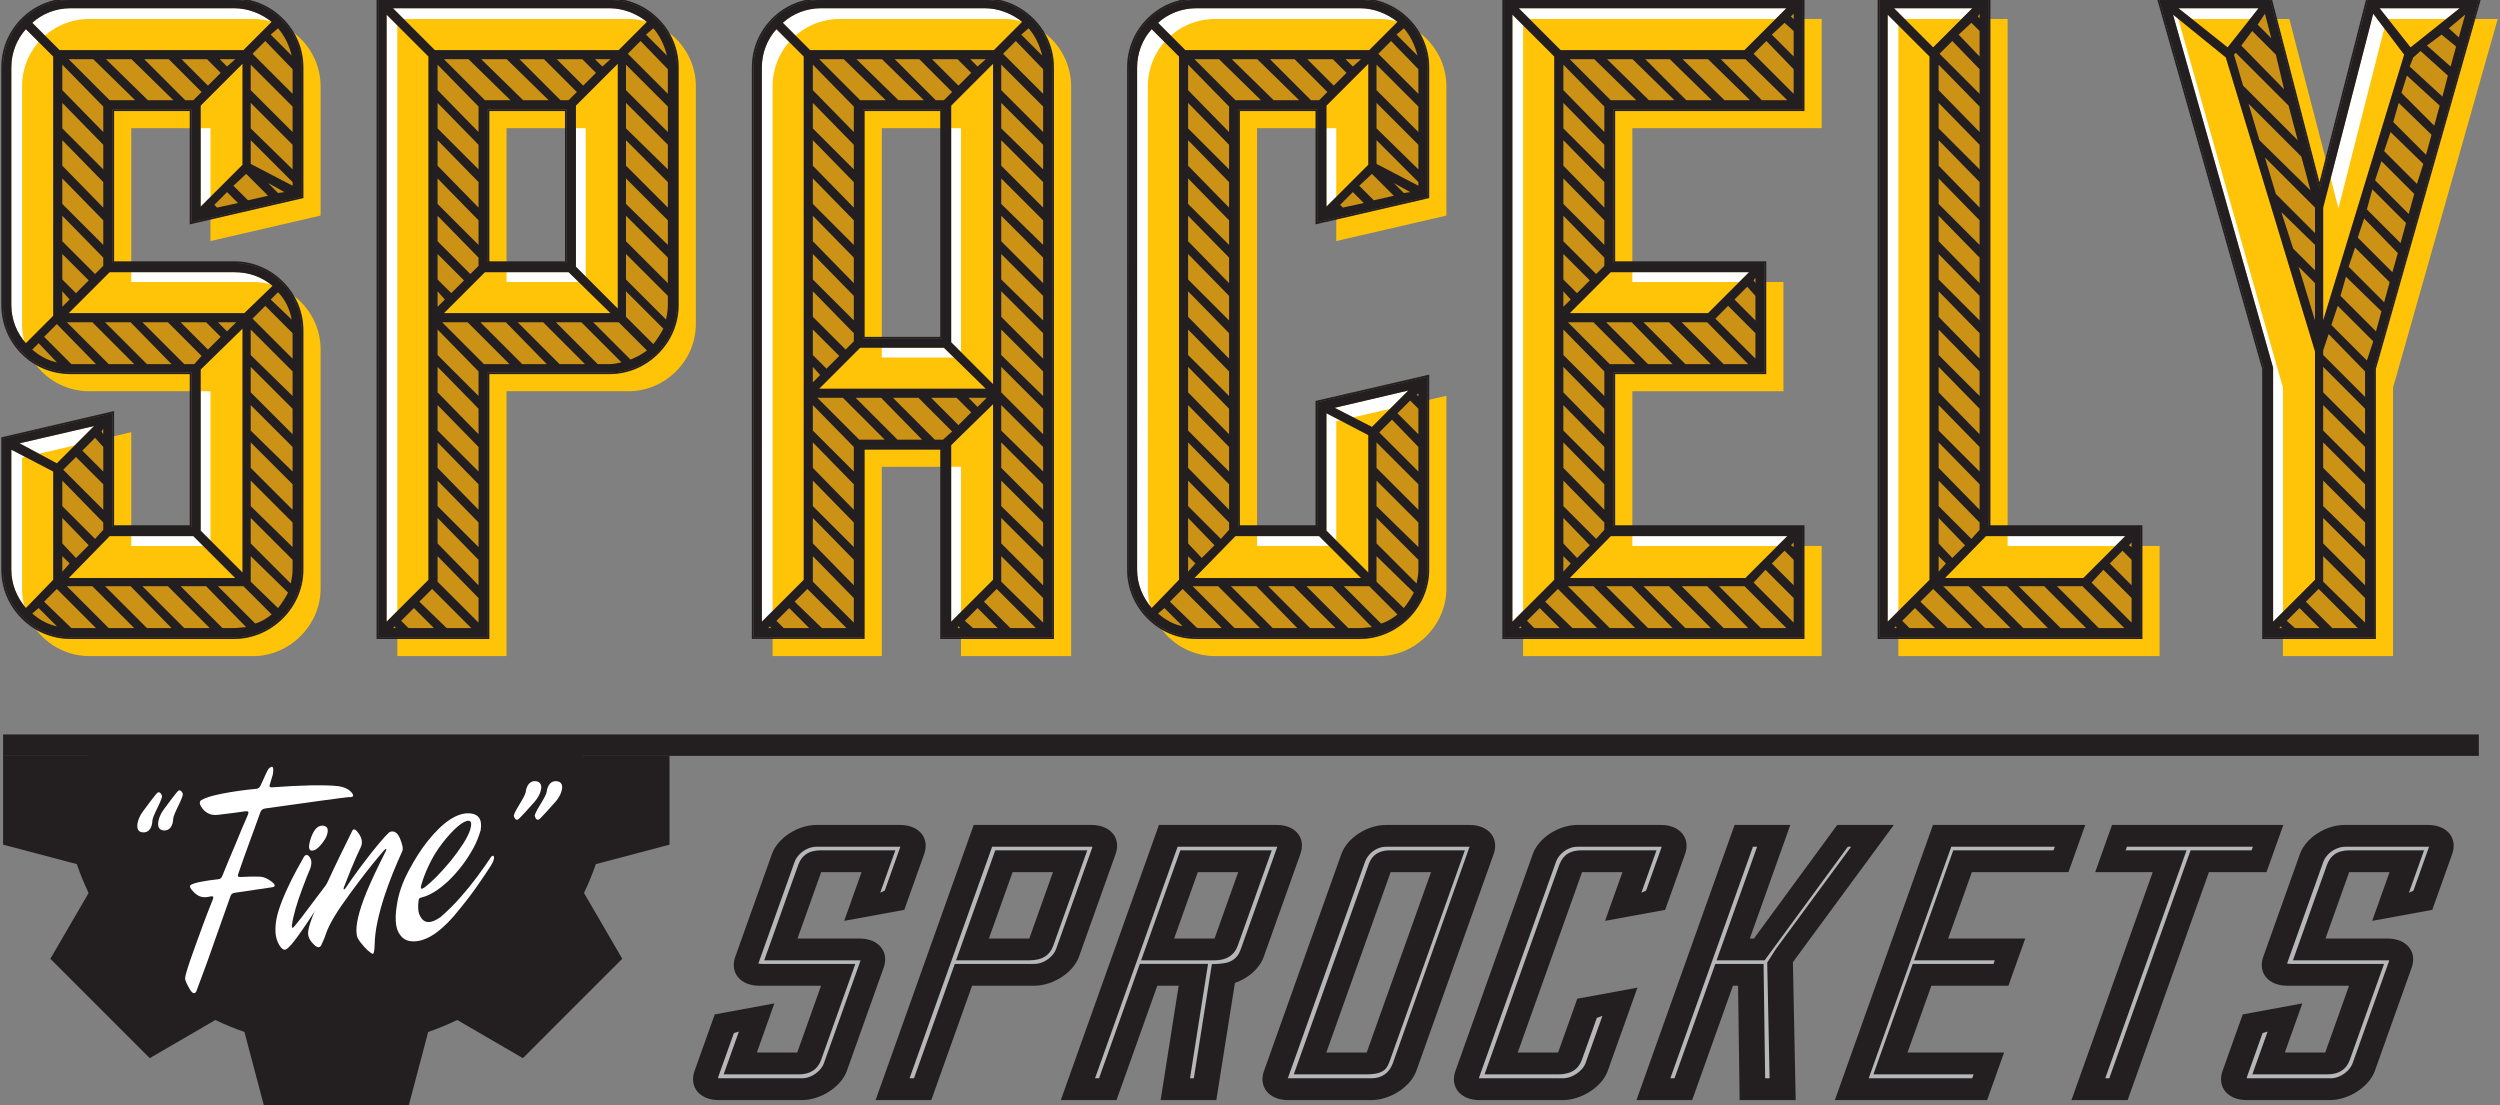 <?xml version="1.0" encoding="utf-8"?>
<!-- Generator: Adobe Illustrator 15.0.0, SVG Export Plug-In . SVG Version: 6.00 Build 0)  -->
<!DOCTYPE svg PUBLIC "-//W3C//DTD SVG 1.1//EN" "http://www.w3.org/Graphics/SVG/1.1/DTD/svg11.dtd">
<svg version="1.1" id="Layer_1" xmlns="http://www.w3.org/2000/svg" xmlns:xlink="http://www.w3.org/1999/xlink" x="0px" y="0px"
	 width="1400px" height="619.045px" viewBox="0 0 1400 619.045" enable-background="new 0 0 1400 619.045" xml:space="preserve">
<rect x="0" y="0" width="1400" height="619.045" fill="#808080" stroke="none"/>
<g>
	<path fill="#FFFFFF" d="M131.197,147.337c20.389,0,37.718,16.823,37.718,37.717v134.051c0,20.387-17.329,37.717-37.718,37.717
		H39.45c-20.898,0-37.716-17.33-37.716-37.717V245.71l61.164-14.271v63.715h44.345v-86.654H39.45
		c-20.898,0-37.716-16.818-37.716-37.717V37.751c0-20.897,16.818-37.716,37.716-37.716h91.747c20.389,0,37.718,16.818,37.718,37.716
		v72.379l-61.672,14.271V61.197H62.897v86.14H131.197z"/>
	<path fill="#FFFFFF" d="M379.062,170.782c0,20.898-17.33,37.717-37.719,37.717h-68.3v148.323h-61.162V0.036h129.462
		c20.389,0,37.719,16.818,37.719,37.716V170.782z M317.39,61.197h-44.347v86.14h44.347V61.197z"/>
	<path fill="#FFFFFF" d="M589.212,51.517V108.6v248.223H527.54V250.805h-44.346v106.017h-61.163V37.751
		c0-20.897,16.819-37.716,37.716-37.716h91.745c20.39,0,37.72,16.818,37.72,37.716V51.517z M527.54,61.197h-44.346v128.446h44.346
		V61.197z"/>
	<path fill="#FFFFFF" d="M737.687,225.323l61.673-14.271v108.053c0,20.387-17.329,37.717-37.721,37.717h-91.745
		c-20.897,0-37.717-17.33-37.717-37.717V37.751c0-20.897,16.819-37.716,37.717-37.716h91.745c20.392,0,37.721,16.818,37.721,37.716
		v72.379l-61.673,14.271V61.197h-44.346v233.956h44.346V225.323z"/>
	<path fill="#FFFFFF" d="M1009.509,295.153v61.669H842.325V0.036h167.184v61.162H903.49v86.14h84.611v61.162H903.49v86.654H1009.509
		z"/>
	<path fill="#FFFFFF" d="M1198.754,295.153v61.669h-146.279V0.036h61.162v295.118H1198.754z"/>
	<path fill="#FFFFFF" d="M1325.929,0.036h62.179l-58.614,206.426v150.361h-61.671V206.461L1209.207,0.036h62.183l27.521,106.016
		L1325.929,0.036z"/>
</g>
<g>
	<path fill="#FFC408" d="M141.814,157.925c20.389,0,37.719,16.823,37.719,37.716v134.052c0,20.388-17.33,37.717-37.719,37.717
		H50.069c-20.898,0-37.718-17.33-37.718-37.717v-73.396l61.164-14.271v63.715h44.346v-86.655H50.069
		c-20.898,0-37.718-16.818-37.718-37.716V48.34c0-20.898,16.819-37.717,37.718-37.717h91.745c20.389,0,37.719,16.819,37.719,37.717
		v72.378l-61.672,14.27V71.786H73.515v86.139H141.814z"/>
	<path fill="#FFC408" d="M389.68,181.37c0,20.898-17.329,37.716-37.718,37.716h-68.3V367.41H222.5V10.623h129.463
		c20.389,0,37.718,16.819,37.718,37.717V181.37z M328.008,71.786h-44.346v86.139h44.346V71.786z"/>
	<path fill="#FFC408" d="M599.83,62.104v57.083V367.41h-61.672V261.393h-44.347V367.41h-61.162V48.34
		c0-20.898,16.818-37.717,37.716-37.717h91.746c20.39,0,37.718,16.819,37.718,37.717V62.104z M538.158,71.786h-44.347v128.445
		h44.347V71.786z"/>
	<path fill="#FFC408" d="M748.305,235.91l61.673-14.27v108.053c0,20.388-17.329,37.717-37.716,37.717h-91.749
		c-20.898,0-37.717-17.33-37.717-37.717V48.34c0-20.898,16.819-37.717,37.717-37.717h91.749c20.387,0,37.716,16.819,37.716,37.717
		v72.378l-61.673,14.27V71.786h-44.349v233.956h44.349V235.91z"/>
	<path fill="#FFC408" d="M1020.126,305.741v61.668H852.947V10.623h167.179v61.163h-106.02v86.139h84.612v61.162h-84.612v86.655
		H1020.126z"/>
	<path fill="#FFC408" d="M1209.375,305.741v61.668h-146.282V10.623h61.162v295.119H1209.375z"/>
	<path fill="#FFC408" d="M1336.549,10.623h62.179l-58.614,206.427v150.36h-61.674V217.05l-58.614-206.427h62.184l27.52,106.017
		L1336.549,10.623z"/>
</g>
<g>
	<path fill="#CC9215" d="M131.194,147.301c20.391,0,37.719,16.824,37.719,37.717V319.07c0,20.388-17.329,37.716-37.719,37.716
		H39.448c-20.897,0-37.716-17.329-37.716-37.716v-73.396l61.162-14.271v63.715h44.345v-86.654H39.448
		c-20.897,0-37.716-16.82-37.716-37.716V37.716C1.732,16.818,18.551,0,39.448,0h91.746c20.391,0,37.719,16.818,37.719,37.716v72.379
		l-61.673,14.271V61.162H62.895v86.139H131.194z M6.32,170.749c0,8.154,3.058,15.8,8.154,21.407l15.291-15.292V31.6L14.474,16.312
		C9.377,21.918,6.32,29.562,6.32,37.716V170.749z M6.32,251.791v67.279c0,8.155,3.058,15.292,8.154,21.409l15.291-15.798v-60.656
		L6.32,251.791z M31.803,259.439L52.7,238.537l-41.793,9.685L31.803,259.439z M39.448,4.589c-8.154,0-15.799,3.054-21.406,8.15
		l15.29,15.295h102.959l15.8-15.807c-5.606-4.585-13.251-7.639-20.898-7.639H39.448z M61.365,152.402L38.43,175.337h98.373
		l15.8-15.291c-6.117-5.101-13.251-7.644-21.408-7.644H61.365z M108.259,300.214H61.365L38.43,323.66h93.274L108.259,300.214z
		 M112.336,59.125v56.577l23.445-23.445V35.679L112.336,59.125z M112.336,297.151l23.445,23.447V184.001l-23.445,22.936V297.151z"/>
	<path fill="#CC9215" d="M379.061,170.749c0,20.896-17.329,37.716-37.72,37.716h-68.299v89.197v59.125h-61.162V0h129.461
		c20.391,0,37.72,16.818,37.72,37.716V170.749z M216.466,8.154v339.973l23.446-23.446V31.6L216.466,8.154z M362.239,12.229
		c-5.607-4.585-13.252-7.639-20.898-7.639H220.033l23.446,23.446h102.959L362.239,12.229z M341.852,175.337l-23.445-22.935h-46.894
		l-22.936,22.935H341.852z M317.387,61.162h-44.346v86.139h44.346V61.162z M322.483,149.339l23.446,23.446V35.679l-23.446,23.445
		V149.339z"/>
	<path fill="#CC9215" d="M589.21,356.787h-61.674V250.771H483.19v106.016h-61.161V37.716C422.029,16.818,438.847,0,459.745,0h91.746
		c20.39,0,37.719,16.818,37.719,37.716V356.787z M434.77,16.312c-5.096,5.606-8.154,13.25-8.154,21.404v310.41l23.446-23.446V31.6
		L434.77,16.312z M459.745,4.589c-8.154,0-15.799,3.054-21.406,8.15l15.289,15.295h102.961l15.799-15.807
		c-5.606-4.585-13.252-7.639-20.897-7.639H459.745z M458.726,217.644h93.275l-23.446-22.94h-46.894L458.726,217.644z
		 M527.536,61.162H483.19v128.445h44.346V61.162z M532.633,59.125v132.521l23.445,23.446V35.679L532.633,59.125z M532.633,249.244
		v98.883l23.445-23.446v-98.377L532.633,249.244z"/>
	<path fill="#CC9215" d="M737.682,225.287l61.678-14.271V319.07c0,20.388-17.329,37.716-37.721,37.716h-91.746
		c-20.898,0-37.717-17.329-37.717-37.716V37.716C632.176,16.818,648.994,0,669.893,0h91.746c20.392,0,37.721,16.818,37.721,37.716
		v72.379l-61.678,14.271V61.162h-44.344v233.957h44.344V225.287z M636.764,319.07c0,8.155,3.057,15.292,8.154,21.409l15.292-15.798
		V31.6l-15.292-15.287c-5.097,5.606-8.154,13.25-8.154,21.404V319.07z M669.893,4.589c-8.154,0-15.801,3.054-21.407,8.15
		l15.29,15.295h102.958l15.803-15.807c-5.606-4.585-13.251-7.639-20.897-7.639H669.893z M738.703,300.214H691.81l-22.936,23.446
		h93.275L738.703,300.214z M742.776,59.125v56.577l23.446-23.445V35.679L742.776,59.125z M742.776,297.151l23.446,23.447v-76.966
		l-23.446-12.228V297.151z M768.265,239.047l20.387-20.388l-41.284,9.686L768.265,239.047z"/>
	<path fill="#CC9215" d="M1009.509,295.119v61.668H842.325V0h167.184v61.162H903.488v86.139h84.608v61.164h-84.608v86.654H1009.509z
		 M846.909,8.154v339.973l23.447-23.446V31.6L846.909,8.154z M976.884,28.035l23.446-23.446H850.479l23.447,23.446H976.884z
		 M979.435,152.402h-77.474l-22.935,22.935h77.475L979.435,152.402z M1000.84,300.214h-98.879l-22.935,23.446h98.366
		L1000.84,300.214z"/>
	<path fill="#CC9215" d="M1198.754,295.119v61.668h-146.279V0h61.157v295.119H1198.754z M1080.505,31.6L1057.06,8.154v339.973
		l23.445-23.446V31.6z M1082.545,26.504l21.916-21.915h-43.836L1082.545,26.504z M1190.091,300.214h-77.986l-22.934,23.446h77.476
		L1190.091,300.214z"/>
	<path fill="#CC9215" d="M1325.926,0h62.182l-58.614,206.426v150.36h-61.675v-150.36L1209.201,0h62.186l27.523,106.016L1325.926,0z
		 M1216.852,8.154l56.065,197.767v142.206l23.446-23.446V196.741l-49.95-164.63L1216.852,8.154z M1247.435,26.504l17.328-21.915
		h-44.857L1247.435,26.504z M1346.311,30.579l-17.326-22.936l-28.037,108.569v63.2L1346.311,30.579z M1349.881,26.504l27.521-21.915
		h-44.851L1349.881,26.504z"/>
</g>
<path fill="#231F20" d="M131.229,147.337c20.39,0,37.72,16.821,37.72,37.719v134.049c0,20.39-17.33,37.719-37.72,37.719H39.483
	c-20.897,0-37.716-17.329-37.716-37.719V245.71l61.163-14.271v63.713h44.346v-86.65H39.483c-20.897,0-37.716-16.821-37.716-37.719
	V37.751c0-20.897,16.819-37.716,37.716-37.716h91.745c20.39,0,37.72,16.818,37.72,37.716v72.377l-61.673,14.273V61.197H62.93v86.14
	H131.229z M6.355,170.782c0,8.157,3.058,15.803,8.154,21.409l15.292-15.292V31.635L14.509,16.347
	c-5.096,5.605-8.154,13.251-8.154,21.405V170.782z M6.355,251.826v67.279c0,8.156,3.058,15.292,8.154,21.408l15.292-15.799V264.06
	L6.355,251.826z M31.838,259.472l20.898-20.898l-41.794,9.684L31.838,259.472z M39.483,4.623c-8.154,0-15.799,3.056-21.406,8.154
	l15.291,15.292h102.959l15.8-15.802c-5.606-4.587-13.251-7.644-20.898-7.644H39.483z M21.645,192.191l-3.567,3.569
	c4.077,3.567,8.664,6.115,13.761,7.135L21.645,192.191z M21.645,340.513l-3.567,3.059c4.077,3.569,8.664,6.117,13.761,7.135
	L21.645,340.513z M24.703,188.622l15.291,15.292h13.763l-21.919-22.426L24.703,188.622z M24.703,336.944l15.291,14.782h13.763
	L31.838,329.81L24.703,336.944z M57.834,59.668L34.896,36.223v14.274l22.938,23.445V59.668z M34.896,71.901l22.938,22.938V81.076
	L34.896,57.63V71.901z M34.896,92.799l22.938,23.446v-14.271L34.896,78.529V92.799z M57.834,123.381L34.896,99.934v14.273
	l22.938,22.936V123.381z M53.246,153.454l4.588-4.587v-4.587l-22.938-23.446v14.273L53.246,153.454z M42.542,164.158l7.134-7.136
	l-14.781-14.782v14.271L42.542,164.158z M34.896,163.139v8.664l4.079-4.077L34.896,163.139z M53.246,301.776l4.588-5.095v-4.079
	l-22.938-23.446v14.272L53.246,301.776z M42.542,312.48l7.134-7.135l-14.781-15.292v14.271L42.542,312.48z M34.896,311.461v8.665
	l4.079-4.587L34.896,311.461z M42.542,255.904l-7.136,7.135l22.427,22.427v-14.272L42.542,255.904z M37.446,180.468l23.445,23.446
	h14.272l-23.446-23.446H37.446z M37.446,328.28l23.445,23.447h14.272L51.717,328.28H37.446z M61.4,56.102h14.273L52.227,33.165
	H38.465L61.4,56.102z M61.4,152.435L38.465,175.37h98.374l15.799-15.289c-6.117-5.098-13.252-7.646-21.41-7.646H61.4z
	 M108.294,300.247H61.4l-22.935,23.447h93.274L108.294,300.247z M53.246,245.2l-7.134,7.135l11.722,11.725v-13.763L53.246,245.2z
	 M57.834,243.162v-3.058l-1.018,1.528L57.834,243.162z M58.853,180.468l23.446,23.446H96.06l-22.935-23.446H58.853z M58.853,328.28
	l23.446,23.447H96.06L73.125,328.28H58.853z M73.634,33.165H59.363l23.446,22.938H97.08L73.634,33.165z M103.197,203.914h5.607
	l4.077-4.587l-18.859-18.859H79.75L103.197,203.914z M79.75,328.28l23.447,23.447h14.272L94.022,328.28H79.75z M103.707,56.102
	h4.587l4.587-4.588l-18.35-18.349H80.769L103.707,56.102z M115.43,180.468h-14.272l15.29,15.292l7.138-7.138L115.43,180.468z
	 M124.604,351.727h6.624c2.041,0,4.588-0.509,6.628-0.509L115.43,328.28h-14.272L124.604,351.727z M115.94,33.165h-14.274
	l14.781,14.781l7.138-7.135L115.94,33.165z M112.372,59.16v56.578l23.445-23.448V35.714L112.372,59.16z M112.372,297.188
	l23.445,23.446V184.037l-23.445,22.936V297.188z M120.017,114.717l1.529,1.528l11.723-2.548l-6.116-6.117L120.017,114.717z
	 M127.153,185.566l5.097-5.098h-10.194L127.153,185.566z M136.327,328.28h-14.271l20.896,20.898
	c3.569-1.019,6.627-3.059,9.175-5.095L136.327,328.28z M127.153,37.244l4.586-4.08h-8.664L127.153,37.244z M130.721,104.012
	l8.155,8.156l11.214-2.548l-12.233-12.233L130.721,104.012z M140.404,50.497l23.446,23.445V59.668l-23.446-23.445V50.497z
	 M140.404,71.901l23.446,22.938V81.076L140.404,57.63V71.901z M140.404,91.78l23.446,12.232v-2.038l-23.446-23.446V91.78z
	 M140.404,198.818l23.446,22.936v-13.762l-23.446-23.446V198.818z M140.404,219.713l23.446,23.448V228.89l-23.446-23.446V219.713z
	 M140.404,241.122l23.446,22.938v-13.763l-23.446-23.445V241.122z M140.404,262.02l23.446,23.446v-14.272l-23.446-23.446V262.02z
	 M140.404,283.428l23.446,22.936v-13.763l-23.446-23.446V283.428z M140.404,290.053v14.271l22.427,22.426
	c0.51-2.547,1.019-5.096,1.019-7.646v-5.606L140.404,290.053z M155.697,340.513c2.037-2.547,4.075-5.605,5.606-8.665l-20.898-20.387
	v14.271L155.697,340.513z M148.561,22.97l-7.136,7.136l22.425,22.427v-1.019V38.77L148.561,22.97z M141.425,178.429l22.425,22.426
	v-14.27l-15.29-15.293L141.425,178.429z M150.09,102.485l5.607,5.605l3.565-0.51L150.09,102.485z M163.342,31.126
	c-1.529-6.115-4.08-11.214-7.645-15.29l-4.079,3.568L163.342,31.126z M151.618,167.726l11.724,11.213
	c-1.021-5.606-3.57-11.213-7.645-15.292L151.618,167.726z"/>
<path fill="#231F20" d="M379.096,170.782c0,20.898-17.33,37.719-37.719,37.719h-68.299v148.322h-61.163V0.036h129.462
	c20.39,0,37.719,16.818,37.719,37.716V170.782z M216.502,8.189v339.97l23.445-23.445V31.635L216.502,8.189z M362.274,12.267
	c-5.606-4.587-13.252-7.644-20.897-7.644H220.068l23.446,23.445h102.96L362.274,12.267z M221.087,350.707l-1.019,1.02h1.529
	L221.087,350.707z M224.656,347.649l4.077,4.077h14.273l-11.214-11.213L224.656,347.649z M234.85,336.944l15.291,14.782h13.763
	l-21.918-21.917L234.85,336.944z M267.981,59.668l-22.938-23.445v14.274l22.938,23.445V59.668z M245.043,71.901l22.938,22.938
	V81.076L245.043,57.63V71.901z M245.043,92.799l22.938,23.446v-14.271l-22.938-23.446V92.799z M267.981,123.381l-22.938-23.447
	v14.273l22.938,22.936V123.381z M263.393,153.454l4.588-4.587v-4.587l-22.938-23.446v14.273L263.393,153.454z M252.689,164.158
	l7.135-7.136l-14.781-14.782v14.271L252.689,164.158z M245.043,163.139v8.664l4.08-4.077L245.043,163.139z M267.981,207.991
	l-22.938-23.446v14.272l22.938,22.936V207.991z M245.043,219.713l22.938,23.448V228.89l-22.938-23.446V219.713z M245.043,241.122
	l22.938,22.938v-13.763l-22.938-23.445V241.122z M245.043,262.02l22.938,23.446v-14.272l-22.938-23.446V262.02z M267.981,292.602
	l-22.938-23.446v14.272l22.938,22.936V292.602z M245.043,290.053v14.271l22.938,23.447v-14.273L245.043,290.053z M245.043,325.733
	l22.938,22.937v-13.762l-22.938-23.446V325.733z M271.039,203.914h14.271l-23.445-23.446h-14.271L271.039,203.914z M262.375,33.165
	h-13.762l22.935,22.938h14.274L262.375,33.165z M341.887,175.37l-23.446-22.935h-46.894l-22.935,22.935H341.887z M283.272,180.468
	h-14.274l23.447,23.446h13.762L283.272,180.468z M283.781,33.165h-14.271l23.445,22.938h14.271L283.781,33.165z M317.422,61.197
	h-44.345v86.14h44.345V61.197z M289.897,180.468l23.447,23.446h14.272l-23.448-23.446H289.897z M304.679,33.165h-13.763
	l22.938,22.938h4.587l4.588-4.588L304.679,33.165z M334.752,203.914h6.624c2.04,0,4.587-0.51,6.627-1.019l-22.427-22.427h-14.271
	L334.752,203.914z M326.088,33.165h-14.274l14.782,14.781l7.137-7.135L326.088,33.165z M322.519,149.377l23.445,23.446V35.714
	L322.519,59.16V149.377z M353.1,201.366c3.568-1.529,6.626-3.058,9.174-5.098l-15.799-15.8h-14.271L353.1,201.366z M337.3,37.244
	l4.587-4.08h-8.665L337.3,37.244z M350.551,50.497l23.447,23.445V59.668l-23.447-23.445V50.497z M350.551,71.901l23.447,22.938
	V81.076L350.551,57.63V71.901z M350.551,92.799l23.447,23.446v-14.271l-23.447-23.446V92.799z M350.551,114.208l23.447,22.936
	v-13.762l-23.447-23.447V114.208z M350.551,135.106l23.447,23.445v-14.272l-23.447-23.446V135.106z M350.551,142.241v14.271
	l22.428,22.427c0.51-2.547,1.019-5.098,1.019-8.157v-5.095L350.551,142.241z M365.843,192.702c2.039-2.55,4.077-5.608,5.606-8.665
	l-20.899-20.898v14.271L365.843,192.702z M351.57,30.106l22.428,22.427V38.77l-15.29-15.799L351.57,30.106z M361.766,19.404
	l11.723,11.722c-1.529-6.115-4.079-11.214-7.646-15.29L361.766,19.404z"/>
<path fill="#231F20" d="M589.245,356.824h-61.672V250.808h-44.347v106.016h-61.162V37.751c0-20.897,16.819-37.716,37.717-37.716
	h91.745c20.391,0,37.719,16.818,37.719,37.716V356.824z M434.806,16.347c-5.096,5.605-8.154,13.251-8.154,21.405V348.16
	l23.446-23.445V31.635L434.806,16.347z M431.237,350.707l-1.019,1.02h1.529L431.237,350.707z M434.806,347.649l4.077,4.077h14.273
	l-11.215-11.213L434.806,347.649z M459.781,4.623c-8.154,0-15.801,3.056-21.406,8.154l15.289,15.292h102.961l15.799-15.802
	c-5.605-4.587-13.251-7.644-20.898-7.644H459.781z M444.999,336.944l15.292,14.782h13.762l-21.918-21.917L444.999,336.944z
	 M478.13,59.668l-22.938-23.445v14.274l22.938,23.445V59.668z M455.193,71.901l22.938,22.938V81.076L455.193,57.63V71.901z
	 M455.193,92.799l22.938,23.446v-14.271l-22.938-23.446V92.799z M455.193,114.208l22.938,22.936v-13.762l-22.938-23.447V114.208z
	 M455.193,135.106l22.938,23.445v-14.272l-22.938-23.446V135.106z M478.13,165.687l-22.938-23.446v14.271l22.938,22.938V165.687z
	 M473.542,195.76l4.588-4.588v-4.586l-22.938-23.447v14.271L473.542,195.76z M462.838,206.461l7.137-7.135l-14.782-14.781v14.272
	L462.838,206.461z M455.193,205.444v8.664l4.079-4.077L455.193,205.444z M478.13,264.06v-13.763l-22.938-23.445v14.27L478.13,264.06
	z M455.193,262.02l22.938,23.446v-14.272l-22.938-23.446V262.02z M455.193,283.428l22.938,22.936v-13.763l-22.938-23.446V283.428z
	 M455.193,290.053v14.271l22.938,23.447v-14.273L455.193,290.053z M455.193,325.733l22.938,22.937v-13.762l-22.938-23.446V325.733z
	 M481.188,246.221h14.271l-23.446-23.449h-14.271L481.188,246.221z M472.524,33.165h-13.762l22.935,22.938h14.274L472.524,33.165z
	 M458.762,217.676h93.274L528.59,194.74h-46.894L458.762,217.676z M493.421,222.772h-14.272l23.445,23.449h13.762L493.421,222.772z
	 M493.931,33.165h-14.271l23.445,22.938h14.271L493.931,33.165z M527.572,61.197h-44.347v128.446h44.347V61.197z M523.492,246.221
	h4.588l5.097-4.589l-18.859-18.86h-14.271L523.492,246.221z M514.828,33.165h-13.763l22.938,22.938h4.587l4.587-4.588
	L514.828,33.165z M535.726,222.772h-14.271l15.29,15.292l7.137-7.135L535.726,222.772z M536.236,33.165h-14.273l14.782,14.781
	l7.137-7.135L536.236,33.165z M532.667,59.16v132.521l23.446,23.448V35.714L532.667,59.16z M532.667,249.278v98.881l23.446-23.445
	v-98.373L532.667,249.278z M536.745,350.707l-0.509,1.02h1.53L536.745,350.707z M540.313,347.649l4.587,4.077h13.764l-11.215-11.213
	L540.313,347.649z M547.449,227.87l5.098-5.098h-10.194L547.449,227.87z M547.449,37.244l4.586-4.08h-8.665L547.449,37.244z
	 M551.018,336.944l14.782,14.782h14.271l-21.916-21.917L551.018,336.944z M560.701,50.497l23.446,23.445V59.668l-23.446-23.445
	V50.497z M560.701,71.901l23.446,22.938V81.076L560.701,57.63V71.901z M560.701,92.799l23.446,23.446v-14.271l-23.446-23.446V92.799
	z M560.701,114.208l23.446,22.936v-13.762l-23.446-23.447V114.208z M560.701,135.106l23.446,23.445v-14.272l-23.446-23.446V135.106z
	 M560.701,156.512l23.446,22.938v-13.763l-23.446-23.446V156.512z M560.701,177.409l23.446,23.446v-14.27l-23.446-23.447V177.409z
	 M560.701,198.818l23.446,22.936v-13.762l-23.446-23.446V198.818z M560.701,219.713l23.446,23.448V228.89l-23.446-23.446V219.713z
	 M560.701,241.122l23.446,22.938v-13.763l-23.446-23.445V241.122z M560.701,262.02l23.446,23.446v-14.272l-23.446-23.446V262.02z
	 M560.701,283.428l23.446,22.936v-13.763l-23.446-23.446V283.428z M560.701,304.325l23.446,23.447v-14.273l-23.446-23.446V304.325z
	 M560.701,325.733l23.446,22.937v-13.762l-23.446-23.446V325.733z M561.719,30.106l22.428,22.427V38.77l-15.29-15.799
	L561.719,30.106z M571.916,19.404l11.722,11.722c-1.528-6.115-4.078-11.214-7.645-15.29L571.916,19.404z"/>
<path fill="#231F20" d="M737.717,225.323l61.679-14.274v108.056c0,20.39-17.331,37.719-37.723,37.719h-91.745
	c-20.898,0-37.716-17.329-37.716-37.719V37.751c0-20.897,16.818-37.716,37.716-37.716h91.745c20.392,0,37.723,16.818,37.723,37.716
	v13.762v58.615l-61.679,14.273V61.197h-44.343v233.954h44.343V225.323z M636.798,319.105c0,8.156,3.058,15.292,8.154,21.408
	l15.292-15.799V31.635l-15.292-15.288c-5.096,5.605-8.154,13.251-8.154,21.405V319.105z M669.928,4.623
	c-8.154,0-15.8,3.056-21.406,8.154l15.29,15.292h102.956l15.804-15.802c-5.605-4.587-13.248-7.644-20.897-7.644H669.928z
	 M652.087,340.513l-3.566,3.059c4.076,3.569,8.665,6.117,13.759,7.135L652.087,340.513z M655.146,336.944l15.292,14.782H684.2
	l-21.919-21.917L655.146,336.944z M688.278,59.668L665.34,36.223v14.274l22.938,23.445V59.668z M665.34,71.901l22.938,22.938V81.076
	L665.34,57.63V71.901z M665.34,92.799l22.938,23.446v-14.271L665.34,78.529V92.799z M665.34,114.208l22.938,22.936v-13.762
	L665.34,99.934V114.208z M665.34,135.106l22.938,23.445v-14.272l-22.938-23.446V135.106z M665.34,156.512l22.938,22.938v-13.763
	l-22.938-23.446V156.512z M665.34,177.409l22.938,23.446v-14.27l-22.938-23.447V177.409z M665.34,198.818l22.938,22.936v-13.762
	l-22.938-23.446V198.818z M665.34,219.713l22.938,23.448V228.89l-22.938-23.446V219.713z M665.34,241.122l22.938,22.938v-13.763
	l-22.938-23.445V241.122z M688.278,271.194l-22.938-23.446v14.271l22.938,23.446V271.194z M683.69,301.776l4.588-5.095v-4.079
	l-22.938-23.446v14.272L683.69,301.776z M672.986,312.48l7.136-7.135l-14.782-15.292v14.271L672.986,312.48z M665.34,311.461v8.665
	l4.08-4.587L665.34,311.461z M667.891,328.28l23.445,23.447h14.271L682.16,328.28H667.891z M691.844,56.102h14.274L682.67,33.165
	h-13.762L691.844,56.102z M738.739,300.247h-46.896l-22.935,23.447h93.275L738.739,300.247z M689.296,328.28l23.444,23.447h13.764
	l-22.937-23.447H689.296z M704.079,33.165h-14.272l23.442,22.938h14.276L704.079,33.165z M710.197,328.28l23.444,23.447h14.271
	l-23.45-23.447H710.197z M734.15,56.102h4.589l4.583-4.588l-18.349-18.349h-13.762L734.15,56.102z M755.046,351.727h6.627
	c2.042,0,4.585-0.509,6.628-0.509l-22.426-22.938h-14.274L755.046,351.727z M746.386,33.165h-14.276l14.783,14.781l7.136-7.135
	L746.386,33.165z M742.812,59.16v56.578l23.445-23.448V35.714L742.812,59.16z M742.812,297.188l23.445,23.446V243.67l-23.445-12.232
	V297.188z M768.301,239.082l20.387-20.387l-41.285,9.685L768.301,239.082z M750.46,114.717l1.533,1.528l11.722-2.548l-6.117-6.117
	L750.46,114.717z M766.767,328.28h-14.264l20.893,20.898c3.569-1.019,6.629-3.059,9.175-5.095L766.767,328.28z M757.598,37.244
	l4.586-4.08h-8.665L757.598,37.244z M761.162,104.012l8.16,8.156l11.212-2.548l-12.233-12.233L761.162,104.012z M770.848,50.497
	l23.446,23.445V59.668l-23.446-23.445V50.497z M770.848,71.901l23.446,22.938V81.076L770.848,57.63V71.901z M770.848,91.78
	l23.446,12.232v-2.038l-23.446-23.446V91.78z M770.848,262.02l23.446,23.446v-14.272l-23.446-23.446V262.02z M770.848,283.428
	l23.446,22.936v-13.763l-23.446-23.446V283.428z M770.848,290.053v14.271l22.43,22.426c0.51-2.547,1.017-5.096,1.017-7.646v-5.606
	L770.848,290.053z M786.14,340.513c2.036-2.547,4.074-5.605,5.605-8.665l-20.897-20.387v14.271L786.14,340.513z M779.001,22.97
	l-7.132,7.136l22.425,22.427v-1.019V38.77L779.001,22.97z M772.376,242.142l21.918,21.918v-13.763l-14.782-15.292L772.376,242.142z
	 M780.534,102.485l5.605,5.605l3.564-0.51L780.534,102.485z M793.787,31.126c-1.53-6.115-4.083-11.214-7.647-15.29l-4.075,3.568
	L793.787,31.126z M782.57,231.438l11.724,11.723V228.89l-4.59-4.588L782.57,231.438z M793.277,221.243l1.017,0.511v-1.529
	L793.277,221.243z"/>
<path fill="#231F20" d="M1009.545,295.151v61.672H842.359V0.036h167.186v61.162H903.523v86.14h84.609v61.165h-84.609v86.65H1009.545
	z M846.945,8.189v339.97l23.447-23.445V31.635L846.945,8.189z M976.919,28.068l23.445-23.445H850.516l23.443,23.445H976.919z
	 M851.535,350.707l-1.02,1.02h1.525L851.535,350.707z M855.104,347.649l4.074,4.077h14.275l-11.218-11.213L855.104,347.649z
	 M865.296,336.944l15.293,14.782h13.761l-21.915-21.917L865.296,336.944z M898.428,73.942V59.668l-22.941-23.445v14.274
	L898.428,73.942z M875.486,71.901l22.941,22.938V81.076L875.486,57.63V71.901z M875.486,92.799l22.941,23.446v-14.271
	l-22.941-23.446V92.799z M875.486,99.934v14.273l22.941,22.936v-13.762L875.486,99.934z M893.837,153.454l4.591-4.587v-4.587
	l-22.941-23.446v14.273L893.837,153.454z M883.135,164.158l7.14-7.136l-14.788-14.782v14.271L883.135,164.158z M875.486,163.139
	v8.664l4.084-4.077L875.486,163.139z M898.428,207.991l-22.941-23.446v14.272l22.941,22.936V207.991z M875.486,219.713
	l22.941,23.448V228.89l-22.941-23.446V219.713z M875.486,241.122l22.941,22.938v-13.763l-22.941-23.445V241.122z M875.486,247.749
	v14.271l22.941,23.446v-14.272L875.486,247.749z M893.837,301.776l4.591-5.095v-4.079l-22.941-23.446v14.272L893.837,301.776z
	 M883.135,312.48l7.14-7.135l-14.788-15.292v14.271L883.135,312.48z M875.486,311.461v8.665l4.084-4.587L875.486,311.461z
	 M901.487,203.914h14.269l-23.444-23.446h-14.271L901.487,203.914z M878.041,328.28l23.446,23.447h14.269l-23.444-23.447H878.041z
	 M901.998,56.102h14.268l-23.444-22.938h-13.76L901.998,56.102z M979.472,152.435h-77.474l-22.937,22.935h77.474L979.472,152.435z
	 M1000.873,300.247h-98.875l-22.937,23.447h98.368L1000.873,300.247z M913.721,180.468h-14.277l23.447,23.446h13.765
	L913.721,180.468z M899.443,328.28l23.447,23.447h13.765l-22.935-23.447H899.443z M914.23,33.165h-14.276l23.445,22.938h14.275
	L914.23,33.165z M934.613,180.468h-14.269l23.447,23.446h14.271L934.613,180.468z M920.345,328.28l23.447,23.447h14.271
	l-23.449-23.447H920.345z M921.362,33.165l22.941,22.938h14.264l-23.444-22.938H921.362z M956.024,180.468H941.75l23.446,23.446
	h13.765L956.024,180.468z M941.75,328.28l23.446,23.447h13.765l-22.937-23.447H941.75z M942.259,33.165l23.447,22.938h14.274
	l-23.445-22.938H942.259z M967.748,171.292l-7.136,7.137l22.422,22.426v-14.27L967.748,171.292z M962.651,328.28l23.446,23.447
	h14.267l-23.445-23.447H962.651z M963.669,33.165l22.935,22.938h14.27L977.43,33.165H963.669z M978.451,160.589l-7.139,7.137
	l11.722,11.724v-13.763L978.451,160.589z M982.019,30.106l22.425,22.427V38.77l-15.29-15.799L982.019,30.106z M983.034,158.551
	v-3.058l-1.016,1.529L983.034,158.551z M982.019,326.243l22.425,22.426v-13.762l-15.801-15.803L982.019,326.243z M992.214,19.404
	l12.229,12.231V17.364l-5.095-4.587L992.214,19.404z M992.214,315.539l12.229,12.233v-14.273l-5.095-5.096L992.214,315.539z
	 M1002.917,9.208l1.526,1.529V7.679L1002.917,9.208z M1004.443,303.816l-1.526,1.529l1.526,1.019V303.816z"/>
<path fill="#231F20" d="M1198.791,295.151v61.672H1052.51V0.036h61.159v295.116H1198.791z M1080.543,31.635l-23.447-23.445v339.97
	l23.447-23.445V31.635z M1082.578,26.54l21.92-21.917h-43.84L1082.578,26.54z M1061.681,350.707l-1.022,1.02h1.533L1061.681,350.707
	z M1065.248,347.649l4.081,4.077h14.271l-11.218-11.213L1065.248,347.649z M1075.444,336.944l15.288,14.782h13.766l-21.92-21.917
	L1075.444,336.944z M1108.571,59.668l-22.935-23.445v14.274l22.935,23.445V59.668z M1085.637,71.901l22.935,22.938V81.076
	l-22.935-23.445V71.901z M1085.637,92.799l22.935,23.446v-14.271l-22.935-23.446V92.799z M1085.637,114.208l22.935,22.936v-13.762
	l-22.935-23.447V114.208z M1085.637,135.106l22.935,23.445v-14.272l-22.935-23.446V135.106z M1085.637,156.512l22.935,22.938
	v-13.763l-22.935-23.446V156.512z M1085.637,177.409l22.935,23.446v-14.27l-22.935-23.447V177.409z M1085.637,198.818l22.935,22.936
	v-13.762l-22.935-23.446V198.818z M1085.637,219.713l22.935,23.448V228.89l-22.935-23.446V219.713z M1085.637,241.122l22.935,22.938
	v-13.763l-22.935-23.445V241.122z M1085.637,247.749v14.271l22.935,23.446v-14.272L1085.637,247.749z M1103.987,301.776l4.584-5.095
	v-4.079l-22.935-23.446v14.272L1103.987,301.776z M1093.285,312.48l7.135-7.135l-14.783-15.292v14.271L1093.285,312.48z
	 M1085.637,311.461v8.665l4.08-4.587L1085.637,311.461z M1093.285,22.97l-7.138,7.136l22.424,22.427V38.77L1093.285,22.97z
	 M1088.189,328.28l23.446,23.447h14.266l-23.446-23.447H1088.189z M1190.127,300.247h-77.986l-22.934,23.447h77.474
	L1190.127,300.247z M1103.987,12.777l-7.136,6.627l11.72,12.231V17.364L1103.987,12.777z M1108.571,10.229v-2.55l-1.015,1.528
	L1108.571,10.229z M1109.594,328.28l23.444,23.447h13.765l-22.935-23.447H1109.594z M1130.491,328.28l23.446,23.447h14.271
	l-23.447-23.447H1130.491z M1151.9,328.28l23.444,23.447h14.272l-23.446-23.447H1151.9z M1171.27,326.243l22.424,22.426v-13.762
	l-15.8-15.803L1171.27,326.243z M1181.463,315.539l12.23,12.233v-14.273l-5.094-5.096L1181.463,315.539z M1193.693,303.816
	l-1.531,1.529l1.531,1.019V303.816z"/>
<path fill="#231F20" d="M1325.96,0.036h62.184l-58.614,206.426v150.362h-61.676V206.461L1209.237,0.036h62.188l27.522,106.016
	L1325.96,0.036z M1216.886,8.189l56.064,197.765V348.16l23.447-23.445V196.779l-49.951-164.633L1216.886,8.189z M1247.469,26.54
	l17.33-21.917h-44.86L1247.469,26.54z M1252.053,29.598l-1.02,1.018l5.095,17.33l30.585,30.583l-5.096-19.369L1252.053,29.598z
	 M1261.229,17.364l-6.115,8.154l23.956,24.467l-4.589-19.37L1261.229,17.364z M1288.755,87.704l-29.562-29.565l6.116,20.39
	l28.541,28.034L1288.755,87.704z M1264.287,13.795l7.644,7.646l-3.566-13.762L1264.287,13.795z M1296.397,116.245l-28.033-28.033
	l6.116,20.387l21.917,21.919V116.245z M1277.032,350.707l-0.513,1.02h1.53L1277.032,350.707z M1296.397,137.143l-18.855-18.348
	l6.621,20.387l12.234,12.233V137.143z M1280.594,347.649l4.588,4.077h13.766l-11.215-11.213L1280.594,347.649z M1296.397,158.551
	l-9.174-9.174l9.174,30.073V158.551z M1291.299,336.944l14.784,14.782h14.271l-21.917-21.917L1291.299,336.944z M1346.348,30.615
	L1329.02,7.679l-28.031,108.566v63.205L1346.348,30.615z M1300.988,198.818l23.444,23.446v-14.273l-20.392-20.898l-3.053,9.175
	V198.818z M1300.988,219.713l23.444,23.448V228.89l-23.444-23.446V219.713z M1300.988,241.122l23.444,23.446v-14.271l-23.444-23.445
	V241.122z M1300.988,262.02l23.444,23.446v-14.272l-23.444-23.446V262.02z M1300.988,283.428l23.444,22.936v-13.763l-23.444-23.446
	V283.428z M1300.988,304.325l23.444,23.447v-14.273l-23.444-23.446V304.325z M1300.988,325.733l23.444,22.937v-13.762
	l-23.444-23.446V325.733z M1305.573,181.997l19.877,19.878l3.569-10.703l-19.882-19.879L1305.573,181.997z M1310.668,165.687
	l19.881,19.879l3.055-11.214l-19.877-19.369L1310.668,165.687z M1315.254,149.377l19.88,19.876l3.06-11.211l-19.365-19.369
	L1315.254,149.377z M1320.354,133.066l19.367,19.369l3.064-10.704l-18.863-19.368L1320.354,133.066z M1325.45,117.267l18.86,18.858
	l3.057-11.215l-18.857-18.858L1325.45,117.267z M1330.039,100.956l18.857,18.858l3.058-11.214l-18.351-18.348L1330.039,100.956z
	 M1349.917,26.54l27.522-21.917h-44.853L1349.917,26.54z M1335.134,84.646l18.353,18.348l3.564-11.213l-18.352-17.838
	L1335.134,84.646z M1340.23,68.335l18.35,18.347l3.058-11.211l-18.348-17.84L1340.23,68.335z M1344.818,52.024l18.349,18.348
	l3.062-11.212l-18.349-16.821L1344.818,52.024z M1349.406,37.244l18.35,16.818l3.058-11.724l-15.29-13.761l-4.079,3.568
	L1349.406,37.244z M1359.093,25.518l13.253,11.726l3.055-11.215l-8.155-6.625L1359.093,25.518z M1371.326,15.836l5.606,5.097
	l3.562-12.744L1371.326,15.836z"/>
<g>
	<path fill="#231F20" d="M1387.445,0.536l-58.433,205.79l-0.02,0.067v0.069v149.861h-60.671V206.461v-0.069l-0.02-0.067
		l-58.434-205.79h61.134l27.423,105.642l0.489,1.881l0.479-1.883l26.923-105.64H1387.445 M1113.137,0.536v294.618v0.5h0.5h84.617
		v60.669h-145.279V0.536H1113.137 M1009.009,0.536v60.162H903.49h-0.5v0.5v86.14v0.5h0.5h84.111v60.162H903.49h-0.5v0.5v86.654v0.5
		h0.5h105.519v60.669H842.825V0.536H1009.009 M761.639,0.536c9.786,0,19.075,3.863,26.155,10.876
		c7.136,7.069,11.065,16.423,11.065,26.339v71.982l-60.673,14.04V61.197v-0.5h-0.5h-44.346h-0.5v0.5v233.956v0.5h0.5h44.346h0.5
		v-0.5v-69.433l60.673-14.04v107.424c0,20.174-17.045,37.217-37.221,37.217h-91.745c-9.916,0-19.271-3.93-26.34-11.065
		c-7.014-7.08-10.877-16.368-10.877-26.152V37.751c0-9.973,3.862-19.328,10.875-26.341s16.368-10.875,26.341-10.875H761.639
		 M551.492,0.536c9.785,0,19.074,3.863,26.154,10.876c7.136,7.069,11.065,16.423,11.065,26.339v318.571H528.04V250.805v-0.5h-0.5
		h-44.346h-0.5v0.5v105.517h-60.163V37.751c0-9.974,3.862-19.328,10.875-26.341c7.013-7.013,16.368-10.875,26.341-10.875H551.492
		 M482.693,190.143h0.5h44.346h0.5v-0.5V61.197v-0.5h-0.5h-44.346h-0.5v0.5v128.446V190.143 M341.343,0.536
		c9.785,0,19.073,3.863,26.153,10.876c7.136,7.069,11.065,16.423,11.065,26.339v133.031c0,9.917-3.93,19.271-11.065,26.34
		c-7.08,7.014-16.368,10.877-26.153,10.877h-68.3h-0.5v0.5v147.823h-60.162V0.536H341.343 M272.543,147.837h0.5h44.347h0.5v-0.5
		v-86.14v-0.5h-0.5h-44.347h-0.5v0.5v86.14V147.837 M131.197,0.536c9.785,0,19.073,3.863,26.153,10.876
		c7.135,7.069,11.065,16.423,11.065,26.339v71.982l-60.672,14.04V61.197v-0.5h-0.5H62.897h-0.5v0.5v86.14v0.5h0.5h68.299
		c9.785,0,19.073,3.863,26.153,10.878c7.135,7.069,11.065,16.423,11.065,26.338v134.051c0,20.174-17.044,37.217-37.218,37.217H39.45
		c-9.917,0-19.271-3.93-26.34-11.065c-7.014-7.08-10.876-16.367-10.876-26.152v-72.998l60.164-14.039v63.085v0.5h0.5h44.345h0.5
		v-0.5v-86.654v-0.5h-0.5H39.45c-9.974,0-19.329-3.862-26.341-10.875c-7.013-7.013-10.875-16.368-10.875-26.342V37.751
		c0-9.974,3.862-19.328,10.875-26.341S29.477,0.536,39.45,0.536H131.197 M1388.107,0.036h-62.179l-27.019,106.016L1271.39,0.036
		h-62.183l58.615,206.426v150.361h61.671V206.461L1388.107,0.036L1388.107,0.036z M1113.637,0.036h-61.162v356.787h146.279v-61.669
		h-85.117V0.036L1113.637,0.036z M1009.509,0.036H842.325v356.787h167.184v-61.669H903.49v-86.654h84.611v-61.162H903.49v-86.14
		h106.019V0.036L1009.509,0.036z M761.639,0.036h-91.745c-20.897,0-37.717,16.818-37.717,37.716v281.354
		c0,20.387,16.819,37.717,37.717,37.717h91.745c20.392,0,37.721-17.33,37.721-37.717V211.052l-61.673,14.271v69.83h-44.346V61.197
		h44.346v63.205l61.673-14.271V37.751C799.359,16.854,782.03,0.036,761.639,0.036L761.639,0.036z M551.492,0.036h-91.745
		c-20.897,0-37.716,16.818-37.716,37.716v319.071h61.163V250.805h44.346v106.017h61.672V37.751
		C589.212,16.854,571.882,0.036,551.492,0.036L551.492,0.036z M483.193,189.643V61.197h44.346v128.446H483.193L483.193,189.643z
		 M341.343,0.036H211.881v356.787h61.162V208.499h68.3c20.389,0,37.719-16.818,37.719-37.717V37.751
		C379.062,16.854,361.732,0.036,341.343,0.036L341.343,0.036z M273.043,147.337v-86.14h44.347v86.14H273.043L273.043,147.337z
		 M131.197,0.036H39.45c-20.898,0-37.716,16.818-37.716,37.716v133.031c0,20.898,16.818,37.717,37.716,37.717h67.792v86.654H62.897
		v-63.715L1.734,245.71v73.395c0,20.387,16.818,37.717,37.716,37.717h91.747c20.389,0,37.718-17.33,37.718-37.717V185.054
		c0-20.894-17.329-37.717-37.718-37.717H62.897v-86.14h44.345v63.205l61.672-14.271V37.751
		C168.915,16.854,151.586,0.036,131.197,0.036L131.197,0.036z"/>
	<path fill="#231F20" d="M1388.107,0.036l-58.614,206.426v150.361h-61.671V206.461L1209.207,0.036h62.183l27.521,106.016
		l27.019-106.016H1388.107 M1113.637,0.036v295.118h85.117v61.669h-146.279V0.036H1113.637 M1009.509,0.036v61.162H903.49v86.14
		h84.611v61.162H903.49v86.654h106.019v61.669H842.325V0.036H1009.509 M761.639,0.036c20.392,0,37.721,16.818,37.721,37.716v72.379
		l-61.673,14.271V61.197h-44.346v233.956h44.346v-69.83l61.673-14.271v108.053c0,20.387-17.329,37.717-37.721,37.717h-91.745
		c-20.897,0-37.717-17.33-37.717-37.717V37.751c0-20.897,16.819-37.716,37.717-37.716H761.639 M551.492,0.036
		c20.39,0,37.72,16.818,37.72,37.716v319.071H527.54V250.805h-44.346v106.017h-61.163V37.751c0-20.897,16.819-37.716,37.716-37.716
		H551.492 M483.193,189.643h44.346V61.197h-44.346V189.643 M341.343,0.036c20.389,0,37.719,16.818,37.719,37.716v133.031
		c0,20.898-17.33,37.717-37.719,37.717h-68.3v148.323h-61.162V0.036H341.343 M273.043,147.337h44.347v-86.14h-44.347V147.337
		 M131.197,0.036c20.389,0,37.718,16.818,37.718,37.716v72.379l-61.672,14.271V61.197H62.897v86.14h68.299
		c20.389,0,37.718,16.823,37.718,37.717v134.051c0,20.387-17.329,37.717-37.718,37.717H39.45c-20.898,0-37.716-17.33-37.716-37.717
		V245.71l61.164-14.271v63.715h44.345v-86.654H39.45c-20.898,0-37.716-16.818-37.716-37.717V37.751
		c0-20.897,16.818-37.716,37.716-37.716H131.197 M1389.431-0.964h-1.323h-62.179h-0.777l-0.191,0.753l-26.059,102.249
		L1272.357-0.216l-0.194-0.749h-0.773h-62.183h-1.323l0.361,1.273l58.577,206.292v150.222v1h1h61.671h1v-1V206.601l58.576-206.292
		L1389.431-0.964L1389.431-0.964z M1114.637-0.964h-1h-61.162h-1v1v356.787v1h1h146.279h1v-1v-61.669v-1h-1h-84.117V0.036V-0.964
		L1114.637-0.964z M1010.509-0.964h-1H842.325h-1v1v356.787v1h1h167.184h1v-1v-61.669v-1h-1H904.49v-84.654h83.611h1v-1v-61.162v-1
		h-1H904.49v-84.14h105.019h1v-1V0.036V-0.964L1010.509-0.964z M761.639-0.964h-91.745c-10.374,0-20.105,4.018-27.402,11.314
		c-7.297,7.296-11.315,17.027-11.315,27.401v281.354c0,10.183,4.017,19.845,11.312,27.208c7.353,7.422,17.086,11.51,27.405,11.51
		h91.745c20.988,0,38.721-17.73,38.721-38.717V211.052v-1.258l-1.226,0.284l-61.673,14.271l-0.774,0.179v0.795v68.83h-42.346V62.197
		h42.346v62.205v1.258l1.226-0.284l61.673-14.271l0.774-0.179v-0.795V37.751c0-10.32-4.088-20.052-11.51-27.405
		C781.486,3.053,771.823-0.964,761.639-0.964L761.639-0.964z M551.492-0.964h-91.745c-10.374,0-20.105,4.018-27.402,11.314
		c-7.296,7.296-11.314,17.027-11.314,27.401v319.071v1h1h61.163h1v-1V251.805h42.346v105.017v1h1h61.672h1v-1V37.751
		c0-10.319-4.088-20.052-11.51-27.405C571.339,3.053,561.676-0.964,551.492-0.964L551.492-0.964z M484.193,62.197h42.346v126.446
		h-42.346V62.197L484.193,62.197z M341.343-0.964H211.881h-1v1v356.787v1h1h61.162h1v-1V209.499h67.3
		c10.184,0,19.846-4.017,27.209-11.311c7.422-7.353,11.51-17.086,11.51-27.406V37.751c0-10.319-4.087-20.052-11.51-27.405
		C361.189,3.053,351.526-0.964,341.343-0.964L341.343-0.964z M274.043,62.197h42.347v84.14h-42.347V62.197L274.043,62.197z
		 M131.197-0.964H39.45c-10.374,0-20.106,4.018-27.402,11.314C4.752,17.646,0.734,27.377,0.734,37.751v133.031
		c0,10.375,4.018,20.106,11.314,27.402c7.296,7.296,17.028,11.314,27.402,11.314h66.792v84.654H63.897v-62.715v-1.26l-1.228,0.286
		L1.507,244.736l-0.773,0.18v0.793v73.395c0,10.183,4.017,19.845,11.311,27.208c7.353,7.422,17.086,11.51,27.405,11.51h91.747
		c20.987,0,38.718-17.73,38.718-38.717V185.054c0-10.318-4.087-20.051-11.509-27.404c-7.363-7.295-17.026-11.313-27.208-11.313
		H63.897v-84.14h42.345v62.205v1.258l1.226-0.284l61.672-14.271l0.774-0.179v-0.795V37.751c0-10.32-4.087-20.052-11.509-27.405
		C151.043,3.053,141.38-0.964,131.197-0.964L131.197-0.964z"/>
</g>
<g>
	<path fill="#231F20" d="M481.43,525.582c10.402,0,16.652,7.27,13.433,16.289l-20.649,57.895
		c-3.143,8.801-14.646,16.281-25.045,16.281h-46.8c-10.659,0-16.573-7.48-13.43-16.281l11.307-31.703l33.396-6.162l-9.812,27.516
		h22.616l13.345-37.414H425.21c-10.658,0-16.645-7.278-13.43-16.297l20.493-57.45c3.22-9.026,14.388-16.284,25.05-16.284h46.796
		c10.4,0,16.645,7.258,13.428,16.284l-11.146,31.267l-33.659,6.146l9.739-27.288h-22.623l-13.267,37.203H481.43z"/>
	<path fill="#231F20" d="M604.252,535.705c-3.214,9.019-14.65,16.297-25.051,16.297h-34.835l-22.845,64.045h-31.196l54.95-154.076
		h66.039c10.398,0,16.645,7.258,13.427,16.284L604.252,535.705z M589.672,488.379h-22.621l-13.264,37.203h22.617L589.672,488.379z"
		/>
	<path fill="#231F20" d="M649.949,616.047l10.105-64.045h-11.959l-22.844,64.045h-31.194l54.947-154.076h66.037
		c10.399,0,16.389,7.258,13.175,16.284l-20.571,57.668c-2.2,6.171-8.398,11.889-16.103,14.527l-10.393,65.597H649.949z
		 M693.4,488.379h-22.618l-13.269,37.203h22.623L693.4,488.379z"/>
	<path fill="#231F20" d="M823.019,461.971c10.403,0,16.651,7.258,13.432,16.284l-43.336,121.511
		c-3.141,8.801-14.649,16.281-25.048,16.281h-46.794c-10.666,0-16.574-7.48-13.438-16.281l43.336-121.511
		c3.221-9.026,14.392-16.284,25.054-16.284H823.019z M801.379,488.379h-22.621l-36.031,101.037h22.616L801.379,488.379z"/>
	<path fill="#231F20" d="M883.296,559.26l33.655-6.163l-16.646,46.669c-3.139,8.801-14.652,16.281-25.049,16.281h-46.796
		c-10.658,0-16.572-7.48-13.43-16.281l43.338-121.511c3.213-9.026,14.381-16.284,25.046-16.284h46.791
		c10.411,0,16.656,7.258,13.438,16.284l-11.151,31.267l-33.657,6.146l9.739-27.289h-22.621l-36.032,101.037h22.616L883.296,559.26z"
		/>
	<path fill="#231F20" d="M1004.023,538.793l1.567,77.254h-31.458l0.053-0.876l-0.869-63.169h-2.861l-22.846,64.045h-31.192
		l54.953-154.076h31.202l-22.692,63.611h2.339l46.609-63.611h31.715L1004.023,538.793z"/>
	<path fill="#231F20" d="M1122.285,589.416l-9.499,26.631h-85.271l54.947-154.076h85.278l-9.42,26.408h-54.082l-13.264,37.203
		h43.164l-9.43,26.42h-43.153l-13.352,37.414H1122.285z"/>
	<path fill="#231F20" d="M1237.007,488.379l-45.53,127.668h-31.461l45.525-127.668h-32.229l9.42-26.408h95.936l-9.426,26.408
		H1237.007z"/>
	<path fill="#231F20" d="M1337.11,525.582c10.401,0,16.649,7.27,13.43,16.289l-20.646,57.895
		c-3.138,8.801-14.645,16.281-25.043,16.281h-46.806c-10.658,0-16.567-7.48-13.427-16.281l11.301-31.703l33.395-6.162l-9.806,27.516
		h22.623l13.339-37.414h-34.581c-10.655,0-16.646-7.278-13.425-16.297l20.489-57.45c3.22-9.026,14.388-16.284,25.049-16.284h46.799
		c10.394,0,16.646,7.258,13.421,16.284l-11.141,31.267l-33.66,6.146l9.74-27.289h-22.618l-13.267,37.203H1337.11z"/>
	<g>
		<path fill="#B5B7B9" d="M678.649,539.887c6.234,0,9.1-1.012,9.1-1.012c4.59-1.576,6.176-4.784,7.013-7.128l20.46-57.367
			c-0.422-0.107,0.642-0.201-0.182-0.201h-55.579l-46.244,129.649h2.247l22.844-64.044h9.787h11.959h16.447L666.4,603.829h2.148
			L678.649,539.887z M657.514,537.79h-18.493l21.979-61.621h9.783H693.4h18.787c0,0-17.278,48.668-19.118,53.591
			c-1.833,4.936-5.881,8.029-12.934,8.029C673.087,537.79,657.514,537.79,657.514,537.79z"/>
		<path fill="#B5B7B9" d="M534.673,539.785h9.693h34.835c5.87,0,10.86-4.539,12.184-8.261l20.359-57.095
			c-0.453-0.127,0.525-0.25-0.429-0.25h-55.723l-46.241,129.649h2.48L534.673,539.785z M557.358,476.169h9.693h22.621h19.2
			c0,0-17.328,48.761-19.114,53.591c-1.783,4.84-5.638,8.029-13.354,8.029c-7.711,0-22.617,0-22.617,0h-18.403L557.358,476.169z"/>
		<path fill="#B5B7B9" d="M481.43,537.79h-34.837h-18.631l5.848-16.398c0,0,11.414-32.319,13.262-37.188
			c1.853-4.877,5.341-8.034,12.788-8.034s22.623,0,22.623,0h18.909l-8.47,23.746l2.537-1.18l8.661-24.305
			c-0.453-0.127,0.952-0.25,0-0.25h-46.796c-6.033,0-10.937,4.516-12.269,8.257l-20.372,57.12c0.471,0.119,1.153,0.229,2.096,0.229
			h33.013h19.186c0,0-17.212,48.298-19.191,53.817c-1.982,5.516-6.367,8.023-12.449,8.023c-6.081,0-23.506,0-23.506,0h-18.594
			l8.538-23.936l-2.794,0.798l-8.826,24.748c0.45,0.136-0.743,0.593,0.213,0.593h46.8c5.762,0,10.866-4.615,12.166-8.257
			l20.516-57.531C481.397,537.911,482.387,537.79,481.43,537.79z"/>
		<path fill="#B5B7B9" d="M1337.5,537.79h-34.829h-18.629l5.843-16.398c0,0,11.42-32.319,13.264-37.188
			c1.852-4.877,5.342-8.034,12.789-8.034c7.443,0,22.619,0,22.619,0h18.912l-8.471,23.746l2.534-1.18l8.663-24.305
			c-0.455-0.128,0.95-0.25,0-0.25h-46.798c-6.033,0-10.934,4.516-12.267,8.257l-20.371,57.12c0.464,0.119,1.15,0.229,2.1,0.229
			h33.009h19.189c0,0-17.218,48.298-19.198,53.817c-1.979,5.516-6.369,8.023-12.45,8.023c-6.078,0-23.507,0-23.507,0h-18.59
			l8.539-23.936l-2.79,0.798l-8.83,24.748c0.446,0.136-0.745,0.593,0.212,0.593h46.798c5.766,0,10.866-4.615,12.17-8.257
			l20.519-57.531C1337.474,537.911,1338.467,537.79,1337.5,537.79z"/>
		<polygon fill="#B5B7B9" points="1046.47,603.829 1104.438,603.829 1105.226,601.626 1068.205,601.626 1049.098,601.626 
			1071.142,539.785 1081.557,539.785 1116.363,539.785 1117.077,537.79 1090.976,537.79 1071.855,537.79 1093.836,476.169 
			1104.239,476.169 1149.969,476.169 1150.682,474.18 1092.715,474.18 		"/>
		<polygon fill="#B5B7B9" points="960.58,539.785 970.455,539.785 973.316,539.785 987.601,539.785 988.48,603.829 990.967,603.829 
			989.646,539.042 994.493,531.443 1036.623,474.18 1034.789,474.18 991.768,532.902 988.188,537.79 982.219,537.79 979.88,537.79 
			961.286,537.79 983.978,474.18 981.633,474.18 935.393,603.829 937.735,603.829 		"/>
		<polygon fill="#B5B7B9" points="1226.734,476.169 1237.007,476.169 1260.897,476.169 1261.608,474.18 1191.074,474.18 
			1190.364,476.169 1205.541,476.169 1224.462,476.169 1178.936,603.829 1181.206,603.829 		"/>
		<path fill="#B5B7B9" d="M894.202,570.035c0,0-6.968,19.773-8.402,23.567c-1.437,3.783-4.399,8.023-13.262,8.023
			c-8.857,0-22.616,0-22.616,0H831.36c0,0,39.589-111.64,41.882-117.427c2.292-5.802,6.211-8.03,12.712-8.03
			c6.5,0,22.621,0,22.621,0h19.073l-8.475,23.746l2.649-1.18l8.661-24.305c-0.453-0.127,0.679-0.25-0.278-0.25h-46.791
			c-6.035,0-10.66,4.512-11.993,8.257l-43.209,121.152c0.446,0.126-0.711,0.24,0.248,0.24h46.796c5.765,0,11.276-4.615,12.574-8.257
			l9.537-26.723L894.202,570.035z"/>
		<path fill="#B5B7B9" d="M823.019,474.18h-46.794c-6.035,0-10.412,4.516-11.749,8.257l-43.203,121.152
			c0.449,0.126-0.967,0.24,0,0.24h46.794c5.761,0,9.894-2.998,11.86-8.257l42.938-121.143
			C822.414,474.302,823.976,474.18,823.019,474.18z M778.439,593.603c-1.545,4.063-2.477,8.023-13.097,8.023
			c-10.615,0-22.616,0-22.616,0h-18.209c0,0,39.605-110.99,41.877-117.427c2.453-6.94,7.683-8.03,12.363-8.03
			c4.687,0,22.621,0,22.621,0h18.941C820.32,476.169,779.981,589.539,778.439,593.603z"/>
	</g>
</g>
<rect x="1.734" y="411.295" fill="#231F20" width="1386.41" height="12"/>
<g>
	<path fill="#231F20" d="M46.558,434.606c0,76.179,65.583,140.653,141.777,140.653c0.218,0,18.315-3.025,18.538-3.025
		c75.858-0.391,119.381-66.646,119.381-142.583c0-3.88-0.169-7.72-0.483-11.518H50.897
		C50.583,421.933,46.558,430.726,46.558,434.606z"/>
	<path fill="#231F20" d="M374.936,472.996v-49.745h-50.629c0.271,3.492,0.411,7.021,0.411,10.583
		c-0.001,74.668-60.517,135.182-135.17,135.182c-0.406,0-0.811,0.109-1.214,0.301c-0.403-0.191-0.806-0.301-1.211-0.301
		c-74.652,0-135.17-60.514-135.17-135.182c0-3.562,0.14-7.09,0.411-10.583H1.732v49.745L43,483.914
		c1.918,5.531,4.112,10.928,6.634,16.148l-21.435,36.844l55.661,55.662l36.761-21.373c5.254,2.541,10.696,4.77,16.266,6.717
		l10.885,41.133H228.9l10.88-41.139c5.571-1.941,11.012-4.17,16.269-6.715l36.76,21.373l55.659-55.658l-21.433-36.844
		c2.521-5.22,4.715-10.62,6.634-16.15L374.936,472.996z"/>
</g>
<g>
	<path fill="#FFFFFF" d="M150.367,430.577c2.37-2.331,3.158-1.217,2.365,3.348c-0.079,0.396-0.629,2.211-1.651,5.447
		c-0.402,1.112,0.028,1.624,1.292,1.536c7.752-0.583,14.923-0.952,21.514-1.108c7.104-0.104,12.196,0.04,15.275,0.432
		c3.509,0.45,6.086,1.636,7.732,3.558c1.56,1.929,1.007,2.79-1.657,2.586c-0.349,0.024-2.011,0.228-4.986,0.607
		c-2.976,0.381-6.697,0.879-11.165,1.493c-4.467,0.615-9.407,1.305-14.817,2.073c-5.412,0.767-10.701,1.504-15.868,2.21
		c-1.317,0.222-2.179,0.911-2.584,2.066c-0.874,2.532-1.833,5.189-2.88,7.971c-1.047,2.783-2.089,5.641-3.128,8.574
		c-1.087,2.98-2.175,5.982-3.264,9.006c-1.091,3.024-2.165,6.112-3.222,9.264c-0.35,1.022,0.038,1.516,1.167,1.479
		c4.91-0.255,8.637-0.319,11.179-0.193c2.149,0.154,4.335,1.119,6.558,2.892c2.222,1.775,2.152,2.81-0.21,3.104
		c-2.716,0.363-5.938,0.835-9.667,1.421c-3.729,0.585-7.411,1.133-11.048,1.646c-1.141,0.167-1.889,0.806-2.246,1.913
		c-2.412,6.715-4.778,13.393-7.098,20.035c-2.32,6.643-4.34,12.365-6.064,17.166c-1.758,4.717-3.181,8.545-4.261,11.482
		c-1.083,2.936-1.652,4.471-1.707,4.604c-0.978,1.76-2.291,1.189-3.937-1.707c-1.647-2.9-2.43-4.805-2.349-5.723
		c0.167-1.875,1.741-6.947,4.725-15.221c1.376-3.822,3.008-8.314,4.892-13.475c1.886-5.16,3.881-10.35,5.988-15.568
		c0.452-1.201,0.13-1.721-0.964-1.559c-0.439,0.074-0.913,0.162-1.419,0.262c-0.507,0.1-0.869,0.158-1.085,0.172
		c-2.628,0.357-4.995-0.518-7.101-2.625c-2.106-2.107-2.764-3.47-1.974-4.089c0.968-0.674,2.905-1.297,5.811-1.868
		c2.906-0.57,6.194-1.049,9.862-1.435c0.96-0.109,1.637-0.655,2.027-1.637c1.22-3.032,2.461-6.056,3.724-9.071
		c1.262-3.014,2.521-5.995,3.777-8.943c2.162-5.353,4.491-10.89,6.989-16.613c0.598-1.385,0.111-1.98-1.465-1.784
		c-5.041,0.741-8.871,1.247-11.49,1.516c-3.111,0.434-4.901,0.624-5.372,0.569c-2.941-0.011-5.341-1.231-7.203-3.66
		c-1.742-2.306-1.928-3.875-0.557-4.708c2.194-1.323,6.131-2.529,11.808-3.619c5.328-1.064,11.726-1.966,19.188-2.703
		c0.919-0.105,1.645-0.741,2.181-1.907C148.577,433.932,150.039,430.86,150.367,430.577z"/>
	<path fill="#FFFFFF" d="M173.12,487.854c-0.602,1.333-1.781,4.321-3.534,8.963c-1.754,4.642-3.141,8.763-4.157,12.359
		s-1.646,6.451-1.887,8.566c-0.292,2.064,0.165,2.383,1.367,0.953c0.897-1.031,2.179-2.627,3.848-4.787
		c1.667-2.162,3.419-4.488,5.251-6.986c1.828-2.439,4.414-5.863,7.757-10.266c3.344-4.403,5.594-7.373,6.751-8.906
		c0.611-0.85,1.142-0.928,1.592-0.232c0.448,0.695-0.18,2.475-1.883,5.338c-1.431,2.198-3.931,5.872-7.502,11.016
		c-3.571,5.146-6.382,9.299-8.434,12.455c-2.107,3.16-4.153,6.1-6.139,8.822c-1.987,2.723-3.736,4.727-5.245,6.016
		c-1.404,1.281-2.856,0.711-4.36-1.715c-1.647-2.631-2.416-5.777-2.305-9.445c0.071-3.234,0.685-6.666,1.84-10.299
		c1.154-3.631,2.728-7.588,4.717-11.872c1.667-3.667,3.415-7.166,5.24-10.496c1.826-3.328,3.152-5.722,3.979-7.179
		c1.077-1.851,2.245-1.852,3.505-0.001C174.778,482.007,174.645,484.573,173.12,487.854z M181.335,462.418
		c1.524,0.378,2.261,1.31,2.21,2.792c-0.051,1.485-0.551,3.04-1.501,4.666c-2.68,4.17-5.073,6.327-7.18,6.474
		c-2.162,0.15-2.371-2.338-0.627-7.464C176.004,464.081,178.371,461.927,181.335,462.418z"/>
	<path fill="#FFFFFF" d="M179.826,529.443c-0.95,1.627-2.477,1.275-4.579-1.055c-2.271-2.264-3.121-4.787-2.551-7.57
		c0.353-2.178,1.507-5.648,3.46-10.412c1.953-4.766,4.221-9.901,6.804-15.409c2.528-5.502,5.105-10.956,7.733-16.359
		c2.627-5.403,4.821-9.862,6.583-13.375c0.723-1.503,1.975-0.932,3.754,1.716c1.78,2.648,2.108,5.141,0.989,7.479
		c-0.784,1.562-1.614,3.355-2.491,5.379c-0.878,2.026-1.793,4.175-2.747,6.447c-0.689,1.718-1.396,3.488-2.122,5.314
		c-0.726,1.827-1.438,3.652-2.137,5.476c-0.204,0.499-0.192,0.809,0.04,0.926c0.231,0.119,0.498-0.021,0.802-0.419
		c2.478-3.725,5.012-7.332,7.606-10.822c2.591-3.49,5.036-6.687,7.334-9.592c5.915-7.354,9.339-11.145,10.273-11.371
		c2.317-0.698,4.159,0.639,5.525,4.015c1.364,3.375,1.751,5.678,1.16,6.902c-4.065,8.894-7.346,17.14-9.846,24.741
		c-1.612,4.848-2.938,9.664-3.979,14.443c-1.042,4.783-1.594,9.354-1.659,13.719c-0.125,3.236-0.502,4.744-1.125,4.518
		c-0.625-0.225-1.561-0.887-2.805-1.984c-1.339-1.252-2.658-2.721-3.959-4.406c-1.301-1.686-2.008-3.115-2.117-4.293
		c-0.792-5.002,1.041-12.959,5.499-23.873c2.527-6.094,6.103-13.715,10.727-22.864c0.333-0.723,0.398-1.158,0.197-1.306
		c-0.153-0.097-0.556,0.2-1.207,0.892c-4.544,5.214-9.374,11.227-14.489,18.041c-3.106,4.146-6.135,8.327-9.087,12.54
		c-2.952,4.215-5.312,8.133-7.083,11.754c-0.651,1.283-1.176,2.504-1.574,3.662c-0.397,1.156-0.773,2.205-1.125,3.145
		C180.617,527.771,180.017,529.105,179.826,529.443z"/>
	<path fill="#FFFFFF" d="M234.428,504.168c-0.557,3.859-0.28,6.799,0.829,8.82c2.196,4.314,6.049,4.477,11.558,0.486
		c4.365-3.801,8.226-7.676,11.584-11.623c2.863-3.213,5.771-6.805,8.729-10.78c2.956-3.971,5.521-7.622,7.697-10.949
		c0.852-1.135,1.45-1.231,1.797-0.287c0.225,1.114-0.446,2.911-2.008,5.388c-2.367,3.664-5.115,7.715-8.248,12.158
		c-3.133,4.442-7.191,9.636-12.175,15.579c-8.672,9.969-16.556,14.689-23.651,14.16c-3.313-0.199-5.803-1.938-7.472-5.211
		c-1.671-3.273-1.927-8.422-0.766-15.445c0.91-6.038,3.074-12.283,6.494-18.735c3.418-6.455,6.91-11.931,10.479-16.431
		c8.644-10.881,16.498-16.163,23.559-15.849c5.233,0.335,7.342,3.499,6.328,9.489c-1.079,3.682-2.385,6.92-3.922,9.717
		c-3.729,6.933-8.473,13.183-14.229,18.75c-5.443,5.061-10.468,8.129-15.074,9.202C235.007,502.783,234.505,503.303,234.428,504.168
		z M239.806,485.307c-1.66,3.56-2.958,7.016-3.9,10.361c-0.687,2.309,0.062,2.635,2.251,0.974
		c3.919-3.018,8.672-7.869,14.259-14.554c2.475-3.079,4.723-6.168,6.743-9.27c2.02-3.1,3.403-5.833,4.151-8.2
		c0.932-3.24,0.662-4.902-0.807-4.988c-1.469-0.087-3.508,0.958-6.117,3.13c-2.614,2.227-5.481,5.333-8.6,9.316
		C244.666,476.063,242.007,480.472,239.806,485.307z"/>
</g>
<g>
	<path fill="#FFFFFF" d="M300.637,437.557c1.4,0.333,2.217,1.218,2.451,2.651c0.133,1.234-0.184,2.735-0.951,4.502
		c-0.768,1.634-1.685,3.051-2.751,4.252c-0.534,0.601-2.176,2.435-4.928,5.503c-2.751,3.069-4.327,4.603-4.728,4.603
		c-0.934,0.067-1.584-0.633-1.951-2.101c-0.167-0.667,0.858-2.809,3.077-6.428c2.217-3.619,3.393-5.928,3.527-6.929
		c0.267-2.101,0.917-3.702,1.951-4.803C297.435,437.606,298.869,437.19,300.637,437.557z M312.343,437.557
		c1.467,0.333,2.284,1.218,2.451,2.651c0.133,1.234-0.184,2.735-0.95,4.502c-0.768,1.634-1.685,3.051-2.751,4.252
		c-0.534,0.601-2.176,2.435-4.928,5.503c-2.751,3.069-4.328,4.603-4.728,4.603c-0.934,0.067-1.584-0.633-1.951-2.101
		c-0.167-0.667,0.858-2.809,3.077-6.428c2.218-3.619,3.393-5.928,3.527-6.929c0.267-2.101,0.917-3.702,1.951-4.803
		C309.142,437.606,310.575,437.19,312.343,437.557z"/>
</g>
<g>
	<path fill="#FFFFFF" d="M91.328,465.038c-1.425-0.204-2.32-1.01-2.685-2.416c-0.245-1.216-0.067-2.74,0.534-4.571
		c0.615-1.698,1.398-3.193,2.35-4.486c0.477-0.647,1.944-2.625,4.402-5.932c2.459-3.308,3.887-4.98,4.286-5.016
		c0.924-0.153,1.636,0.485,2.135,1.914c0.228,0.647-0.597,2.875-2.474,6.683C98,455.02,97.041,457.427,97,458.437
		c-0.073,2.116-0.574,3.77-1.502,4.961C94.512,464.694,93.123,465.24,91.328,465.038z M79.671,466.11
		c-1.492-0.197-2.387-1.003-2.684-2.415c-0.246-1.217-0.068-2.74,0.533-4.571c0.614-1.698,1.397-3.193,2.35-4.486
		c0.477-0.647,1.944-2.624,4.402-5.931c2.458-3.309,3.887-4.98,4.286-5.017c0.924-0.152,1.636,0.486,2.136,1.914
		c0.228,0.648-0.597,2.876-2.474,6.683c-1.876,3.807-2.835,6.215-2.876,7.223c-0.073,2.116-0.574,3.771-1.503,4.961
		C82.854,465.768,81.465,466.313,79.671,466.11z"/>
</g>
</svg>
